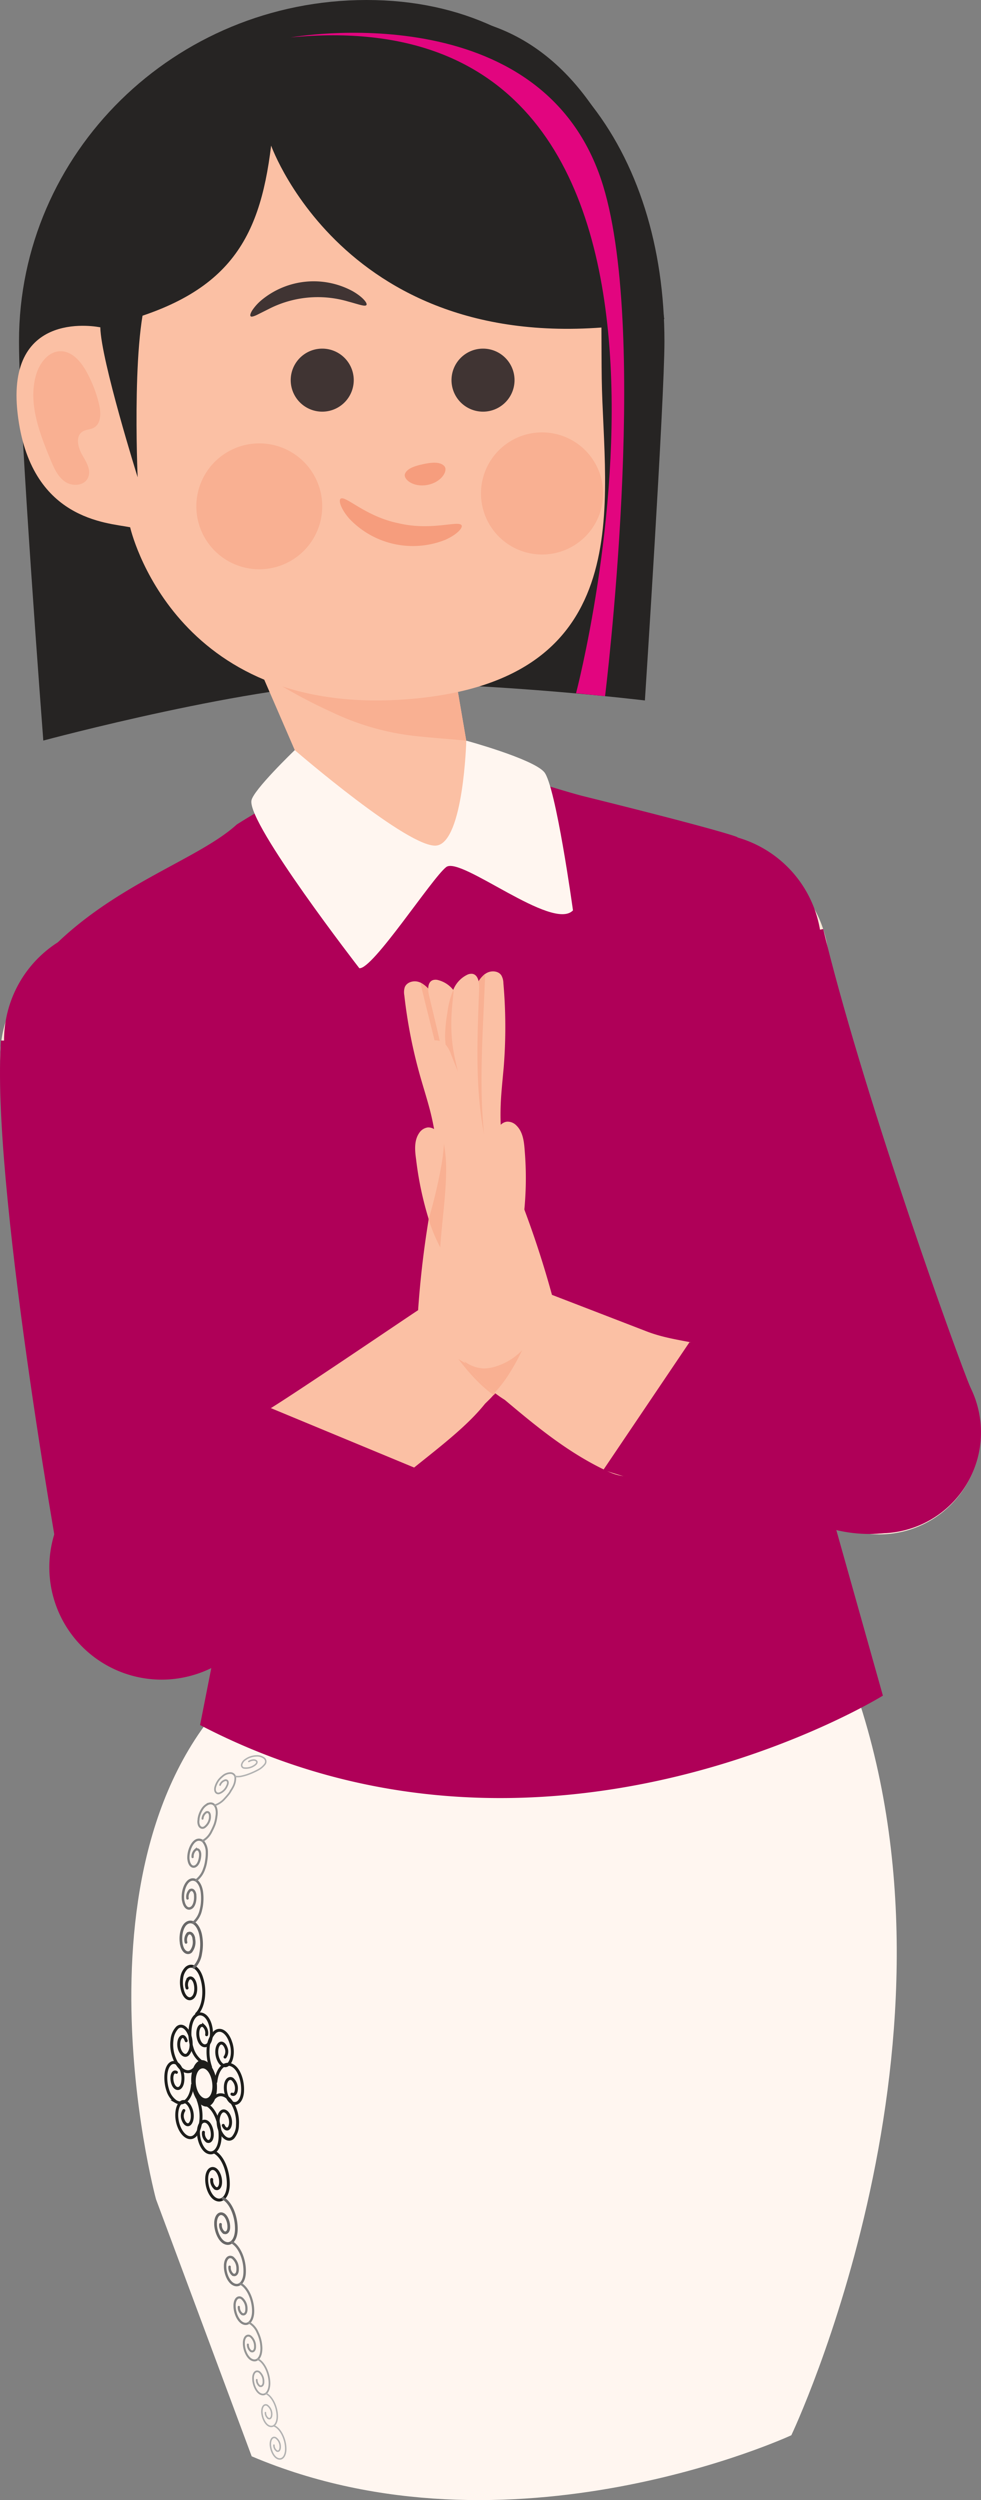 <svg xmlns="http://www.w3.org/2000/svg" viewBox="0 0 333.67 850.36"><rect x="0" y="0" width="333.67" height="850.36" fill="#808080" stroke="none"/><defs><style>.cls-1{fill:#262423;}.cls-2{fill:#fff6f0;}.cls-3{fill:#f8e8d8;}.cls-4{fill:#af0058;}.cls-5{fill:#fbc0a4;}.cls-6{fill:#f9b092;}.cls-7{fill:#403433;}.cls-8{fill:#f69d7d;}.cls-10,.cls-11,.cls-12,.cls-13,.cls-14,.cls-15,.cls-9{fill:none;stroke-linecap:round;}.cls-9{stroke:#b2b2b2;stroke-width:0.5px;}.cls-10{stroke:#1d1d1b;}.cls-11{stroke:#686767;stroke-width:0.92px;}.cls-12{stroke:#787777;stroke-width:0.83px;}.cls-13{stroke:#878787;stroke-width:0.75px;}.cls-14{stroke:#969695;stroke-width:0.67px;}.cls-15{stroke:#a4a4a4;stroke-width:0.58px;}.cls-16{fill:#1d1d1b;}.cls-17{fill:#e2057f;}</style></defs><g id="Capa_2" data-name="Capa 2"><g id="Información"><path class="cls-1" d="M226,116.14c0,19.92-6.65,122.11-6.65,122.11s-49.59-6-94.62-6c-37,0-110,19.64-110,19.64S6.46,144,6.46,116.14C6.46,52,59.4,0,124.7,0S226,52,226,116.14Z"/><path class="cls-2" d="M289.65,571.19c44,121.46-20.49,257.11-20.49,257.11s-95.7,44.43-183.55,7.17L53.05,748S18.08,618.51,91,565.45,289.65,571.19,289.65,571.19Z"/><path class="cls-3" d="M299.87,521.89A34.3,34.3,0,1,1,330,472.56a34,34,0,0,1,1.6,26.2A34.42,34.42,0,0,1,299.87,521.89Z"/><path class="cls-3" d="M271,355.73a39.66,39.66,0,1,1,6.87-44.91A39.67,39.67,0,0,1,271,355.73Z"/><path class="cls-4" d="M271.75,507.55l-3.17-5.19c-2.31-4.72-56.76-116.17-65.34-167l-.73-4.31L280,316l1,4.12c14.24,57,44.52,141,49.21,152.18l1.62,3.89Z"/><path class="cls-4" d="M324.2,510.86a34.31,34.31,0,1,1,8.35-15A34.35,34.35,0,0,1,324.2,510.86Z"/><path class="cls-3" d="M74.33,565.77a34.31,34.31,0,0,0-36.85-57.88,34.55,34.55,0,0,0-8.83,8.1,34.31,34.31,0,0,0,45.68,49.78Z"/><path class="cls-3" d="M62.27,392a39.78,39.78,0,0,1-42.66,1.5A39.38,39.38,0,0,1,1.36,369.27,39.66,39.66,0,1,1,62.27,392Z"/><path class="cls-4" d="M24.73,551.13l-2-5.73C21.39,540.3-1.86,409.77.12,358.29l.17-4.37,78.94,1,.16,4.25c2.31,58.68,7.49,157.4,9.79,169.33l.8,4.14Z"/><path class="cls-4" d="M76.74,564.5A38.21,38.21,0,1,1,89.25,550,38.22,38.22,0,0,1,76.74,564.5Z"/><path class="cls-4" d="M253.78,411.35c21.65-22.26,20.4-42.65,12-58.66.32-.29.67-.54,1-.84a39.52,39.52,0,0,0-15.93-67s0-.09,0-.09-2.69-1.62-52.84-14.06c-29.77-7.92-62-25.47-117.47,9.73-12.59,11.48-39.39,19.6-60.86,40.07a39.61,39.61,0,0,0,21.3,73,40.49,40.49,0,0,0,5.85-.45C58.06,423.6,84.16,504.88,84.16,504.88L68.05,586.74c117.3,61.22,232.25-10,232.25-10Z"/><path class="cls-5" d="M164.28,285.2c-9,5.19-16.07,7.9-26.18,8.15-15,.41-20.49-8.37-25.5-9.71L63.9,171.2,152,210.91l.21,3.73Z"/><path class="cls-6" d="M140.07,250.21a88.11,88.11,0,0,1-27-7.89,184.19,184.19,0,0,1-24-13.14l-25.11-58L152,210.91l.21,3.73,6.38,37.28C152.42,251.31,146.23,250.93,140.07,250.21Z"/><path class="cls-5" d="M34.12,111.34S1.77,104.4,6,140.72s30.51,37.05,38.27,38.62c0,0,14.48,64.68,94.27,58.49s66.72-68,66.13-109,4-112.11-48.24-117.36C103.73,6.22,29.49,9.69,34.12,111.34Z"/><path class="cls-7" d="M120.31,128.81a10.72,10.72,0,1,1-11.2-10.22A10.72,10.72,0,0,1,120.31,128.81Z"/><path class="cls-7" d="M175,128.81a10.72,10.72,0,1,1-11.2-10.22A10.72,10.72,0,0,1,175,128.81Z"/><path class="cls-7" d="M124.64,103.74c.41-.56-1.15-2.69-4.78-4.75a27.83,27.83,0,0,0-30.81,3,16.48,16.48,0,0,0-3.3,3.64c-.6,1-.75,1.67-.5,1.94s.94.08,2-.39l4-2a36.53,36.53,0,0,1,27.21-2.61C121.93,103.49,124.19,104.39,124.64,103.74Z"/><path class="cls-7" d="M155.48,102.4c.56.55,2.61-.77,5.91-2.37a36.58,36.58,0,0,1,27.22-2.61l4.27,1.19c1.08.28,1.79.34,2,0s-.08-.94-.86-1.8a16.75,16.75,0,0,0-3.93-2.95,27.86,27.86,0,0,0-30.81,2.95C156.1,99.54,155,101.92,155.48,102.4Z"/><path class="cls-6" d="M12.26,127.54c-2.77,9.62,1.17,19.75,5,29,1.15,2.74,2.42,5.63,4.88,7.31s6.46,1.42,7.75-1.26-.59-5.51-2-8-2.26-6.22.16-7.78c1.13-.73,2.6-.66,3.79-1.29,2.57-1.36,2.55-5,1.89-7.87a44.19,44.19,0,0,0-4.33-11.25c-1.91-3.46-4.93-7-8.88-6.93C16.39,119.52,13.41,123.57,12.26,127.54Z"/><path class="cls-2" d="M100.26,255.14s39.25,33.92,48.34,32.44,10-35.66,10-35.66,22.53,6.14,26.48,10.66,9.81,47.07,9.81,47.07c-6.93,7.26-38.22-18.57-43.13-14.73s-25,34.91-29.54,34.4c0,0-37.94-48.94-36.7-57C86,268.84,100.26,255.14,100.26,255.14Z"/><path class="cls-1" d="M34.12,111.34c42.94-9.63,54.08-28.63,58.1-61.82,0,0,28.09,79.29,133.75,59C225.29,108,218,4.7,144.6,5.17,75.3,5.61,45.77,17.59,34.12,60.49,25.22,93.24,34.12,111.34,34.12,111.34Z"/><path class="cls-1" d="M34.12,111.34c.22,11.12,12.7,51,12.7,51s-2.4-54,4.8-65.38S34.12,111.34,34.12,111.34Z"/><path class="cls-6" d="M109.58,171.24a21.41,21.41,0,1,1-22.36-20.41A21.4,21.4,0,0,1,109.58,171.24Z"/><path class="cls-6" d="M205.12,166.89a20.77,20.77,0,1,1-21.69-19.8A20.77,20.77,0,0,1,205.12,166.89Z"/><path class="cls-8" d="M151.11,158.53c1.39,1.41-.76,5.44-5.68,6.4s-8.42-2-7.66-3.83,3.47-2.66,6.29-3.26S149.76,157,151.11,158.53Z"/><path class="cls-8" d="M157,178.67c.46.79-1.36,3.06-5.52,4.93a29.76,29.76,0,0,1-32.67-7.19c-3-3.44-3.7-6.27-2.94-6.79,1.67-1.18,8.45,6.08,19.72,8.36C146.8,180.64,156,176.9,157,178.67Z"/><path class="cls-9" d="M93.38,825.19c2,.88,3.72,4.25,3.81,7.53.07,2.62-1.17,4.19-2.79,3.48-1.29-.56-2.38-2.72-2.44-4.83,0-1.68.75-2.67,1.78-2.22a3.65,3.65,0,0,1,1.57,3.09c0,1.07-.48,1.71-1.14,1.42a2.36,2.36,0,0,1-1-2"/><path class="cls-10" d="M65.46,709.15c-.42,4.71-2.93,7.25-5.69,5.63a7.16,7.16,0,0,1-2.66-3.71,13.74,13.74,0,0,1-.65-5.64c.31-3.07,2-4.66,3.71-3.57,1.39.87,2.31,3.53,2,6-.2,1.94-1.26,3-2.37,2.3-.88-.54-1.47-2.26-1.31-3.83.13-1.25.81-1.91,1.52-1.46"/><path class="cls-10" d="M67.37,714.2c1.69,4.46,1.19,9.87-.94,12.12-1.71,1.79-4.33.38-5.66-3.24-1.07-2.89-.8-6.41.62-7.82,1.13-1.13,2.74-.18,3.6,2.12.68,1.83.51,4.06-.4,5-.72.74-1.75.14-2.3-1.33a3.39,3.39,0,0,1,.25-3.2"/><path class="cls-10" d="M70.49,716c2.77,1.58,4.59,6.64,4.35,11.31-.23,3.75-2.21,5.82-4.44,4.6-1.77-1-3.07-4.24-2.89-7.27.18-2.42,1.48-3.73,2.88-2.92,1.11.64,1.91,2.72,1.81,4.64-.09,1.54-.91,2.39-1.82,1.88a3.38,3.38,0,0,1-1.18-3"/><path class="cls-10" d="M66.88,685c2.29-2.17,3.15-7.49,1.78-12-1-3.6-3.32-5.24-5.26-3.59a5.63,5.63,0,0,0-1.57,3.27,10.23,10.23,0,0,0,.3,4.48c.69,2.34,2.23,3.33,3.44,2.24,1-.87,1.29-3.07.74-4.92-.46-1.49-1.41-2.15-2.2-1.46a3.38,3.38,0,0,0-.48,3.17"/><path class="cls-11" d="M65.92,669.17a8.22,8.22,0,0,0,2.34-4.74,16.6,16.6,0,0,0-.05-6.51c-.78-3.33-2.79-5-4.67-3.83l-.22.16c-1.39,1.09-2.09,4-1.69,6.64,0,.25.08.49.14.73.46,2.07,1.8,3,2.9,2.36l.24-.18a5.15,5.15,0,0,0,1-4.38c0-.08,0-.17,0-.26-.32-1.37-1.17-2-1.93-1.5l-.06,0a3.28,3.28,0,0,0-.65,3"/><path class="cls-12" d="M65.75,654a7.9,7.9,0,0,0,2.56-4.32,14.57,14.57,0,0,0,.46-3,17.22,17.22,0,0,0-.1-3.13c-.44-3.2-2.26-5-4.11-4l-.23.14c-1.39,1-2.31,3.69-2.09,6.25,0,.24.07.48.12.7.4,2,1.52,2.92,2.62,2.31a2.56,2.56,0,0,0,.25-.16c.88-.7,1.29-2.45,1.16-4.07l0-.26c-.2-1.29-.94-2-1.7-1.52l-.06,0a3.18,3.18,0,0,0-.85,2.77"/><path class="cls-13" d="M66.68,639.58a8,8,0,0,0,2.74-3.85,12.19,12.19,0,0,0,.7-2.75,15.94,15.94,0,0,0,.23-2.93,5.73,5.73,0,0,0-1.08-3.5,2,2,0,0,0-2.4-.65,1.27,1.27,0,0,0-.23.12c-1.39.77-2.55,3.32-2.57,5.78,0,.24,0,.46.05.68.23,1.84,1.2,2.81,2.28,2.31a1.58,1.58,0,0,0,.24-.15c.89-.6,1.4-2.2,1.45-3.72v-.24c-.06-1.22-.69-1.92-1.44-1.57l-.06,0a3,3,0,0,0-1.08,2.53"/><path class="cls-14" d="M68.89,626.17a7.05,7.05,0,0,0,3-3.23A21.19,21.19,0,0,0,73,620.53a12.52,12.52,0,0,0,.6-2.66c.48-2.76-.53-4.84-2.43-4.43l-.25.07a4.73,4.73,0,0,0-2.15,1.85,8.23,8.23,0,0,0-1.23,3.27q0,.35-.06.66c-.13,1.71.76,2.71,1.79,2.35l.25-.12a4.61,4.61,0,0,0,1.89-3.25l0-.23c.06-1.14-.36-1.88-1.13-1.66l-.07,0a2.84,2.84,0,0,0-1.32,2.21"/><path class="cls-15" d="M73,614.06a7.62,7.62,0,0,0,3.42-2.28A23.67,23.67,0,0,0,78,609.92c.23-.34.44-.7.64-1.06a8.63,8.63,0,0,0,.62-1.06,6.32,6.32,0,0,0,.78-3.09,1.65,1.65,0,0,0-1.5-1.63l-.26,0a4.09,4.09,0,0,0-2.59,1.08,9,9,0,0,0-1.25,1.22,7.54,7.54,0,0,0-.89,1.53,5.77,5.77,0,0,0-.23.61c-.53,1.53.06,2.59,1.09,2.47l.26-.06a4.47,4.47,0,0,0,2.52-2.48l.1-.2c.42-.93.24-1.73-.49-1.76h-.07a2.57,2.57,0,0,0-1.88,1.63"/><path class="cls-9" d="M80,604.22a6.7,6.7,0,0,0,1.78,0,17.1,17.1,0,0,0,2-.5,24.43,24.43,0,0,0,4-1.73A6.86,6.86,0,0,0,90,600.17a1.48,1.48,0,0,0-.07-2.09,3.85,3.85,0,0,0-2.81-.84,6,6,0,0,0-1.85.33,5.9,5.9,0,0,0-1.72.86,2.89,2.89,0,0,0-1.35,1.76,1,1,0,0,0,.69,1.14,5,5,0,0,0,3.48-.75c.92-.57,1.35-1.25.73-1.72a1.54,1.54,0,0,0-1.11-.2,3.09,3.09,0,0,0-1.36.48"/><path class="cls-10" d="M73.05,732.07c2.78,1.53,4.75,6.54,4.6,11.23-.15,3.75-2.09,5.86-4.34,4.68-1.8-.94-3.16-4.17-3-7.2.1-2.42,1.39-3.76,2.81-3,1.12.62,2,2.68,1.91,4.6-.06,1.54-.85,2.4-1.77,1.92a3.41,3.41,0,0,1-1.25-3"/><path class="cls-11" d="M75.83,747.71c2.69,1.4,4.63,6.13,4.56,10.58-.07,3.44-1.76,5.46-3.82,4.61l-.25-.11c-1.58-.81-2.85-3.47-3-6.12,0-.25,0-.49,0-.74.11-2.1,1.14-3.33,2.38-2.89l.28.13c1,.56,1.79,2.35,1.84,4.08v.27c0,1.4-.74,2.22-1.6,1.84l-.07,0A3.24,3.24,0,0,1,75,756.56"/><path class="cls-12" d="M78.77,762.64c2.55,1.28,4.54,5.72,4.45,10,0,3.29-1.61,5.21-3.59,4.41l-.25-.12c-1.52-.78-2.73-3.3-2.81-5.83,0-.24,0-.47,0-.7.1-1.94,1.05-3.08,2.23-2.65a1.59,1.59,0,0,1,.27.12,4.76,4.76,0,0,1,1.75,3.85v.26c0,1.32-.71,2.07-1.51,1.73l-.07,0A3.12,3.12,0,0,1,78.09,771"/><path class="cls-13" d="M81.73,776.73c2.43,1.17,4.38,5.34,4.37,9.33,0,3.12-1.52,5-3.4,4.18a1.58,1.58,0,0,1-.23-.11c-1.42-.76-2.58-3.16-2.68-5.54,0-.23,0-.45,0-.67.09-1.79,1-2.82,2.1-2.4l.26.12a4.57,4.57,0,0,1,1.67,3.62v.24c0,1.23-.65,1.93-1.41,1.6l-.06,0a2.9,2.9,0,0,1-1.12-2.44"/><path class="cls-14" d="M84.72,790a6.91,6.91,0,0,1,2.91,3.37,12.77,12.77,0,0,1,1.28,5.35c0,3-1.37,4.7-3.17,3.95l-.23-.11c-1.36-.73-2.47-3-2.57-5.26q0-.31,0-.63c.1-1.63.93-2.56,2-2.16l.25.13A4.39,4.39,0,0,1,86.75,798v.23c0,1.13-.59,1.79-1.31,1.48l-.06,0a2.74,2.74,0,0,1-1.07-2.26"/><path class="cls-15" d="M87.66,802.42c2.16,1,3.93,4.63,4,8.14,0,2.79-1.3,4.45-3,3.71a.91.91,0,0,1-.22-.11c-1.27-.71-2.3-2.88-2.37-5a5.53,5.53,0,0,1,0-.59c.12-1.49.9-2.32,1.88-1.91l.24.12A4.15,4.15,0,0,1,89.62,810v.22c0,1-.57,1.62-1.23,1.34l-.06,0a2.6,2.6,0,0,1-1-2.12"/><path class="cls-9" d="M90.49,814.12c2,.9,3.73,4.28,3.82,7.55.07,2.62-1.18,4.17-2.8,3.46-1.29-.57-2.39-2.74-2.44-4.84,0-1.68.75-2.67,1.79-2.21a3.7,3.7,0,0,1,1.56,3.09c0,1.08-.48,1.71-1.14,1.42a2.36,2.36,0,0,1-1-2"/><path class="cls-10" d="M73,713.41c2.21-2.18,5.36-.35,7,4a12.87,12.87,0,0,1,.77,5.4A6.55,6.55,0,0,1,79.29,727c-1.38,1.42-3.42.31-4.55-2.51-.91-2.25-.64-5,.48-6.13.91-.9,2.2-.17,2.87,1.63.55,1.44.4,3.18-.3,3.91-.56.58-1.41.12-1.86-1"/><path class="cls-10" d="M73.41,708.09c.51-4.67,3.11-7.08,5.81-5.47,2.16,1.29,3.54,5.28,3.26,9-.26,2.94-1.89,4.54-3.64,3.54-1.4-.8-2.38-3.38-2.17-5.76.15-1.9,1.26-2.9,2.35-2.25a4.19,4.19,0,0,1,1.37,3.68c-.11,1.21-.78,1.86-1.5,1.44"/><path class="cls-10" d="M71.62,703.07a16.06,16.06,0,0,1-.79-6.84,8.21,8.21,0,0,1,2.21-5c1.86-1.65,4.3-.09,5.43,3.42,1,2.81.61,6.17-.85,7.53-1.16,1.08-2.75.14-3.54-2.14-.63-1.82-.41-4,.54-4.85.77-.68,1.75-.06,2.27,1.39a3.2,3.2,0,0,1-.35,3.09"/><path class="cls-10" d="M68.54,701.26a8.77,8.77,0,0,1-3.2-4.63,16.41,16.41,0,0,1-.61-6.94c.5-3.77,2.64-5.63,4.77-4.23,1.7,1.11,2.75,4.39,2.34,7.35-.32,2.37-1.69,3.61-3,2.75-1.09-.69-1.77-2.82-1.51-4.73.21-1.54,1.08-2.31,1.95-1.75a3.33,3.33,0,0,1,1,3"/><path class="cls-10" d="M66,703.76c-2.27,2.16-5.37.26-6.93-4.32a12.37,12.37,0,0,1-.56-5.62,6.8,6.8,0,0,1,1.77-4.13c1.48-1.35,3.44,0,4.36,2.87a8.48,8.48,0,0,1,.31,3.55,4.34,4.34,0,0,1-1.08,2.63c-.92.87-2.2.08-2.84-1.79-.47-1.5-.24-3.29.52-4s1.41,0,1.79,1.17"/><path class="cls-16" d="M70.56,716.49c-2.34.35-4.79-2.92-5.4-7.3s1-8.19,3.31-8.46,4.7,3,5.22,7.32S72.92,716.14,70.56,716.49Zm-.41-2.78c1.53-.22,2.41-2.66,2-5.46s-1.85-4.92-3.38-4.73-2.48,2.63-2.13,5.47S68.64,713.93,70.15,713.71Z"/><path class="cls-5" d="M173.33,430.18a2.85,2.85,0,0,1-1.51,1.67c-1.19.37-2.26-.84-2.84-2-4.39-8.31-2.74-18.55-5.3-27.57a37.24,37.24,0,0,1,4-15.76c.27-.55.57-1.09.87-1.62.9-1.58,2.16-3.23,3.95-3.39a4.19,4.19,0,0,1,3.19,1.35c2.18,2.14,2.57,5.46,2.78,8.51a113.22,113.22,0,0,1-.2,20.83A55.58,55.58,0,0,1,173.33,430.18Z"/><path class="cls-6" d="M173.33,430.18a2.85,2.85,0,0,1-1.51,1.67c-1.19.37-2.26-.84-2.84-2-4.39-8.31-2.74-18.55-5.3-27.57a37.24,37.24,0,0,1,4-15.76,74,74,0,0,0,2.42,7.8,174.63,174.63,0,0,0,8.17,17.88A55.58,55.58,0,0,1,173.33,430.18Z"/><path class="cls-5" d="M157.51,403.2c-.63,2.47-2,6.53-5.24,6.13-3.45-.43-3.32-4.21-3.25-6.76a89.6,89.6,0,0,0-2.66-24.52c-1-3.91-2.23-7.75-3.34-11.64a170.71,170.71,0,0,1-5.5-27.89,5.72,5.72,0,0,1,.15-2.73c.69-1.75,3-2.39,4.79-1.79.17.06.35.12.51.19a9.86,9.86,0,0,1,3.71,3.41,34.35,34.35,0,0,1,2,3.07c3.16,5.45,5,11.67,6.49,17.82C158.82,373.12,161.29,388.6,157.51,403.2Z"/><path class="cls-6" d="M154.47,392.05c-1.27-19.44-6.86-38.31-11.37-57.26,0-.2-.09-.4-.13-.6a9.86,9.86,0,0,1,3.71,3.41,34.35,34.35,0,0,1,2,3.07c.47,1.43.93,2.86,1.4,4.28.78,2.38,1.58,4.76,2.17,7.2a89.31,89.31,0,0,1,1.59,9.2C155.31,371.79,156.66,381.74,154.47,392.05Z"/><path class="cls-5" d="M161.07,402.48a5.32,5.32,0,0,1-1.18,2.59c-1.73,1.74-5.39.39-7.49-.89a76.31,76.31,0,0,0,1.69-16c0-16.62-4.27-33.33-8.14-49.49-.47-1.94-.62-4.6,1.25-5.31a3.16,3.16,0,0,1,1.9,0,9.62,9.62,0,0,1,5.56,4,30.11,30.11,0,0,1,3.49,7.11,53.92,53.92,0,0,1,2.29,7.39c1.2,5.77.46,11.73.49,17.62,0,.29,0,.6,0,.89C161.08,381.15,163.5,392,161.07,402.48Z"/><path class="cls-6" d="M158.09,381.68c.18-5.7.35-11.38.53-17.07.09-2.89.19-5.8,0-8.7a59.48,59.48,0,0,0-2.05-11.61c-.52-1.94-1.14-3.87-1.74-5.79a3.41,3.41,0,0,1-.17-1.11,30.11,30.11,0,0,1,3.49,7.11,53.92,53.92,0,0,1,2.29,7.39c1.2,5.77.46,11.73.49,17.62,0,.29,0,.6,0,.89A51.33,51.33,0,0,0,158.09,381.68Z"/><path class="cls-5" d="M170.23,356.87a13.67,13.67,0,0,1,.09,3.94c-.7,8.27-2.2,16.64-2.22,25v0a0,0,0,0,0,0,0c0,.75,0,1.53,0,2.3h0s0,0,0,0a50.35,50.35,0,0,0,1,8.89c1.79,8.6,4.83,16.85,7.17,25.3a95.93,95.93,0,0,1,2.39,10.81,59.85,59.85,0,0,1,.58,13.29,53.11,53.11,0,0,1-3.35,15.48,35,35,0,0,1-2.22,4.66,56.46,56.46,0,0,1-5.77,7.9c-1,1.16-2,2.09-2.92,3-8.61,10.79-23.31,20.16-35.84,31.64-18,16.49-54.39-19.92-38.68-29.12,7.82-4.57,49-32.58,51.75-34.32h0a331.08,331.08,0,0,1,6.63-46.94c0-.22.08-.44.14-.65,0,0,0-.06,0-.08.37-1.58,1-3.19,2.48-3.74a5.37,5.37,0,0,0,1.54-.63,2.52,2.52,0,0,0,.66-1.54c.11-.6.21-1.19.33-1.81h0c.06-.37.12-.71.19-1.07h0c.43-2.47.89-4.93,1.34-7.39h0c.7-3.89,1.41-7.77,2.1-11.64,0,0,0,0,0,0,.32-1.6.58-3.18.89-4.76,0,0,0,0,0,0h0s0,0,0-.06c.4-2.19.82-4.39,1.21-6.59a10.75,10.75,0,0,1,1-3.45l.08-.12a2.66,2.66,0,0,1,.21-.33C163.57,351.38,169.31,352.83,170.23,356.87Z"/><path class="cls-6" d="M175.92,462a34.24,34.24,0,0,1-2.22,4.65,55.94,55.94,0,0,1-5.78,7.9,44.68,44.68,0,0,1-5.62-4.84,74.37,74.37,0,0,1-6.43-7.52A21,21,0,0,0,166,465.83a12.75,12.75,0,0,0,4.09-.22A11.68,11.68,0,0,0,175.92,462Z"/><path class="cls-5" d="M154.19,431.33a2.81,2.81,0,0,0,1.81,1.34c1.23.13,2.05-1.27,2.4-2.48,2.66-9-1-18.73-.25-28.08a37.11,37.11,0,0,0-7.05-14.66q-.56-.72-1.17-1.41c-1.18-1.37-2.74-2.74-4.54-2.55a4.25,4.25,0,0,0-2.86,1.95c-1.71,2.54-1.43,5.87-1,8.9a114.19,114.19,0,0,0,4.3,20.38A55.56,55.56,0,0,0,154.19,431.33Z"/><path class="cls-6" d="M154.19,431.33a2.81,2.81,0,0,0,1.81,1.34c1.23.13,2.05-1.27,2.4-2.48,2.66-9-1-18.73-.25-28.08a37.11,37.11,0,0,0-7.05-14.66,71.54,71.54,0,0,1-.83,8.13,174.25,174.25,0,0,1-4.48,19.14A55.56,55.56,0,0,0,154.19,431.33Z"/><path class="cls-5" d="M164.37,401.76c1.11,2.29,3.23,6,6.35,5,3.3-1.11,2.42-4.79,1.85-7.27a89.81,89.81,0,0,1-2.23-24.56c.2-4,.65-8.05,1-12.07a170.82,170.82,0,0,0-.12-28.43,5.53,5.53,0,0,0-.68-2.65c-1-1.58-3.41-1.75-5.05-.81-.16.09-.31.19-.46.29a9.87,9.87,0,0,0-3,4.07c-.5,1.12-1,2.25-1.35,3.41-2,6-2.56,12.42-2.85,18.75C157.16,372.53,157.78,388.19,164.37,401.76Z"/><path class="cls-6" d="M165.16,390.23c-2.6-19.31-.84-38.91-.17-58.38,0-.2,0-.41,0-.61a9.87,9.87,0,0,0-3,4.07c-.5,1.12-1,2.25-1.35,3.41-.18,1.49-.35,3-.53,4.47-.3,2.49-.6,5-.71,7.49-.12,3.11.07,6.22.26,9.33C160.33,370.54,161,380.55,165.16,390.23Z"/><path class="cls-5" d="M160.74,401.76a5.24,5.24,0,0,0,1.67,2.3c2,1.37,5.35-.68,7.16-2.35a76.48,76.48,0,0,1-4.81-15.36c-3.27-16.29-2.39-33.51-1.79-50.12.08-2-.3-4.63-2.27-5a3.23,3.23,0,0,0-1.87.36,9.68,9.68,0,0,0-4.65,5.06,29.71,29.71,0,0,0-2,7.67,52.34,52.34,0,0,0-.79,7.69c0,5.89,1.86,11.59,3,17.37.05.28.11.58.16.87C156.52,380.85,156.29,392,160.74,401.76Z"/><path class="cls-6" d="M159.56,380.77q-2-8.31-3.89-16.62c-.66-2.82-1.33-5.65-1.71-8.53a58.82,58.82,0,0,1-.29-11.79c.13-2,.36-4,.57-6a3.35,3.35,0,0,0-.06-1.13,29.71,29.71,0,0,0-2,7.67,52.34,52.34,0,0,0-.79,7.69c0,5.89,1.86,11.59,3,17.37.05.28.11.58.16.87A52,52,0,0,1,159.56,380.77Z"/><path class="cls-5" d="M142.76,358.85a13.59,13.59,0,0,0,.69,3.88c2.32,8,5.44,15.88,7.11,24v0a0,0,0,0,1,0,0c.16.73.3,1.5.43,2.26h0a0,0,0,0,1,0,0,50.32,50.32,0,0,1,.76,8.93c-.06,8.78-1.42,17.46-2,26.21a97.21,97.21,0,0,0-.21,11.07,59.2,59.2,0,0,0,2.06,13.14A53.31,53.31,0,0,0,157.91,463a35.6,35.6,0,0,0,3.1,4.13,55.11,55.11,0,0,0,7.22,6.6,41.22,41.22,0,0,0,3.46,2.41c10.57,8.88,21.81,18.28,35.5,24.54C230.35,511.24,261.84,465,244.62,459c-8.57-2.93-16.49-2.94-24.93-6.25-2.57-1-28.94-11.17-31.95-12.33h0A330.88,330.88,0,0,0,172,395.73a6.65,6.65,0,0,0-.27-.61s0-.05,0-.07c-.68-1.48-1.63-2.93-3.17-3.18a4.92,4.92,0,0,1-1.63-.32,2.42,2.42,0,0,1-1-1.37c-.23-.57-.44-1.12-.68-1.71h0c-.13-.35-.26-.67-.4-1h0c-.91-2.33-1.84-4.66-2.77-7v0c-1.45-3.67-2.92-7.33-4.35-11,0,0,0,0,0,0-.62-1.5-1.19-3-1.8-4.49,0,0,0,0,0,0l0,0s0,0,0-.05c-.82-2.07-1.68-4.14-2.49-6.22a10.66,10.66,0,0,0-1.68-3.18l-.11-.1a1.8,1.8,0,0,0-.27-.28C148.21,352.16,142.86,354.71,142.76,358.85Z"/><path class="cls-6" d="M157.91,463a35.2,35.2,0,0,0,3.1,4.12,55.84,55.84,0,0,0,7.23,6.6,45.16,45.16,0,0,0,4.55-5.85,74.4,74.4,0,0,0,4.82-8.64,21,21,0,0,1-9.21,5.61,13,13,0,0,1-4.05.6A11.71,11.71,0,0,1,157.91,463Z"/><path class="cls-4" d="M83.05,527.15a31.06,31.06,0,0,1-34.89,37.09,31.06,31.06,0,1,1,34.89-37.09Z"/><path class="cls-4" d="M74.12,558.75c-2.88,2.41-11.23,9.06-11.23,9.06L29.23,512.64,32.36,510c.59-.5,59.49-31.17,59.49-31.17l49.78,20.65C110.55,530,91.41,544.21,74.12,558.75Z"/><path class="cls-4" d="M269.94,498a31.06,31.06,0,1,0,12-33.49A31.12,31.12,0,0,0,269.94,498Z"/><path class="cls-4" d="M282.26,519.87c17.62,4.93,29.82-1.43,29.82-1.43l-.8-57.81-4-.93c-.75-.18-72.76-3.18-72.76-3.18L205.19,500C246.75,513.06,260.51,513.79,282.26,519.87Z"/><path class="cls-17" d="M98.88,12.73S185-2.77,205.14,63.18c15.74,51.62.66,173.62.66,173.62l-9.87-1S258.63-2.77,98.88,12.73Z"/></g></g></svg>